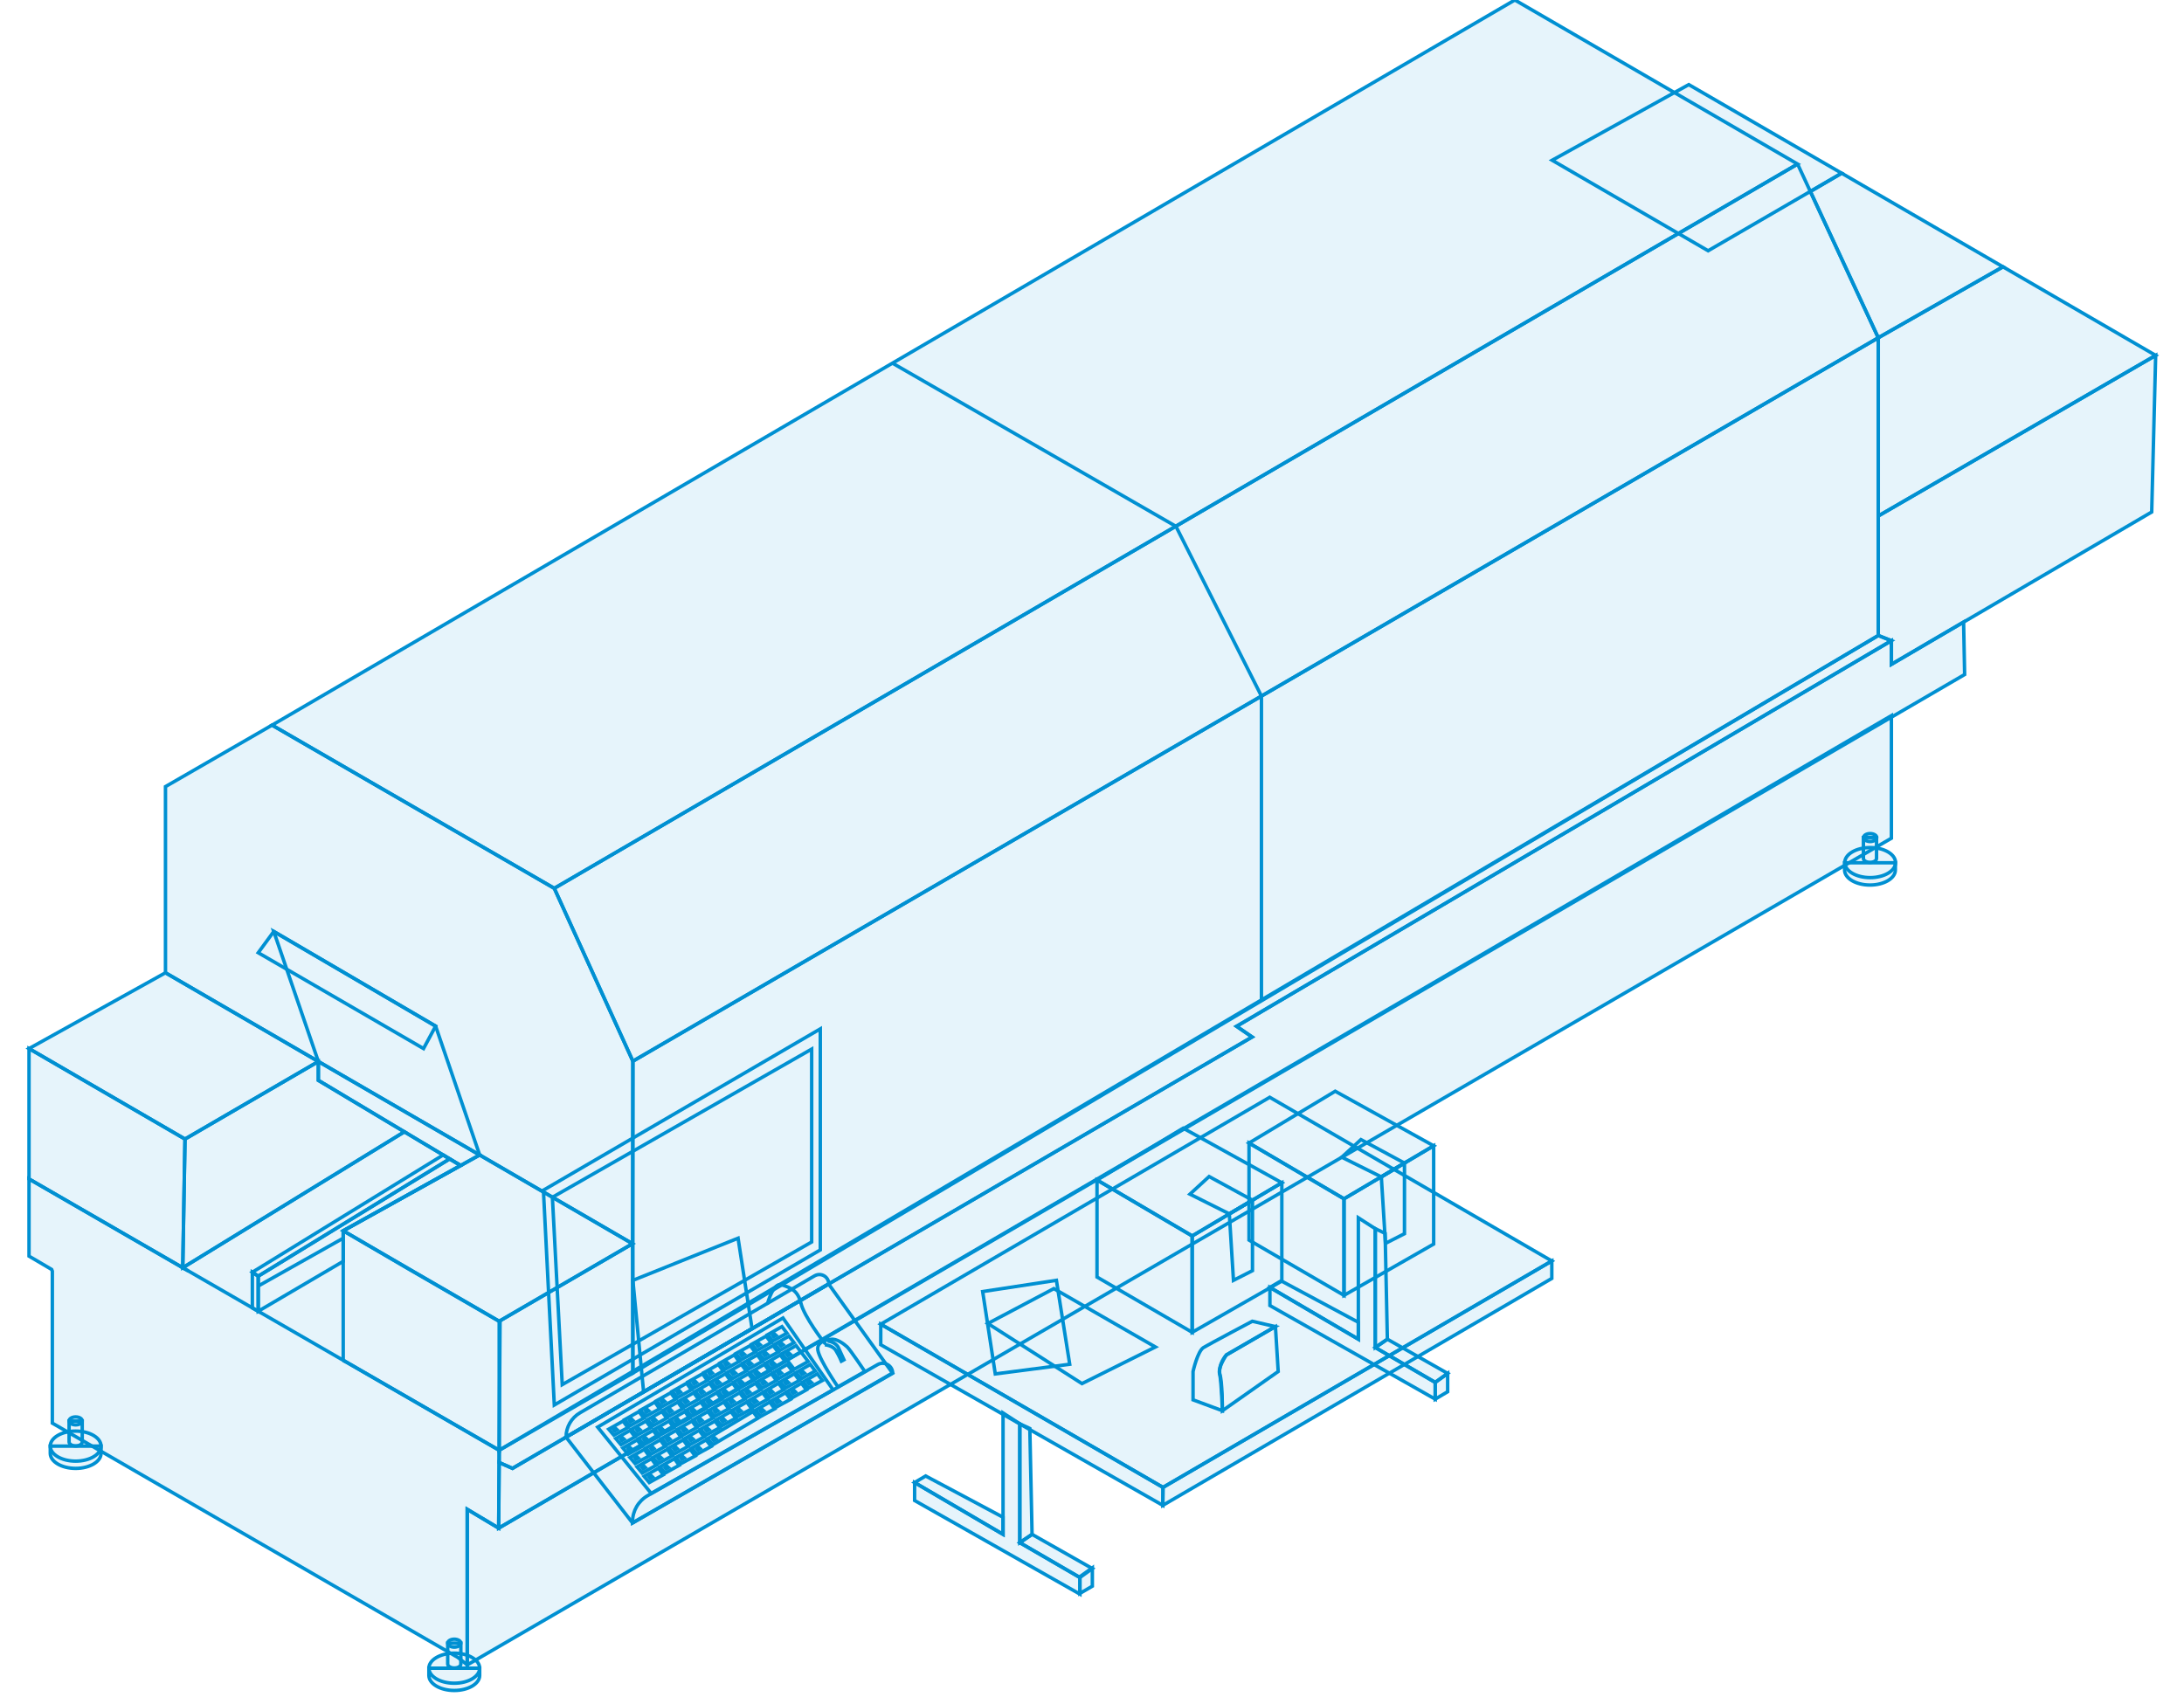 <?xml version="1.0" encoding="utf-8"?>
<!-- Generator: Adobe Illustrator 27.4.0, SVG Export Plug-In . SVG Version: 6.00 Build 0)  -->
<svg version="1.1" id="Livello_1" xmlns="http://www.w3.org/2000/svg" xmlns:xlink="http://www.w3.org/1999/xlink" x="0px" y="0px"
	 viewBox="0 0 1264.4 986.6" style="enable-background:new 0 0 1264.4 986.6;" xml:space="preserve">
<style type="text/css">
	.st0{fill:none;stroke:#0090D2;stroke-width:2;stroke-miterlimit:10;}
	.st1{fill:none;stroke:#0090D2;stroke-width:2;stroke-linecap:round;stroke-miterlimit:10;}
	.st2{opacity:0.1;fill:#0090D2;}
</style>
<g id="_x31__PCB_LOADER">
</g>
<g id="_x32__SCREEN_PRINTER">
</g>
<g id="_x33__CONVEYOR_0.5MT">
</g>
<g id="_x34_-5-6_PICK_AND_PLACE_1">
</g>
<g id="_x37__CONVEYOR_1mt">
</g>
<g id="_x38__REFLOW_OVEN">
	<g>
		<path class="st0" d="M248.3,970.2c0,4.8,6.6,8.7,14.7,8.7c8.1,0,14.7-3.9,14.7-8.7V966h-29.4L248.3,970.2L248.3,970.2z"/>
		<ellipse class="st0" cx="263" cy="966" rx="14.7" ry="8.7"/>
		<path class="st0" d="M259.2,963.6c0,1.2,1.7,2.3,3.8,2.3c2.1,0,3.8-1,3.8-2.3v-12.1h-7.6v12.3"/>
		<ellipse class="st0" cx="263" cy="951.5" rx="3.8" ry="2.3"/>
	</g>
	<g>
		<path class="st0" d="M1067.9,503.8c0,4.8,6.6,8.7,14.7,8.7s14.7-3.9,14.7-8.7v-4.2h-29.4L1067.9,503.8L1067.9,503.8z"/>
		<ellipse class="st0" cx="1082.7" cy="499.5" rx="14.7" ry="8.7"/>
		<path class="st0" d="M1078.8,497.1c0,1.2,1.7,2.3,3.8,2.3c2.1,0,3.8-1,3.8-2.3V485h-7.6v12.3"/>
		<ellipse class="st0" cx="1082.7" cy="485" rx="3.8" ry="2.3"/>
	</g>
	<g>
		<path class="st0" d="M29.1,841.6c0,4.8,6.6,8.7,14.7,8.7s14.7-3.9,14.7-8.7v-4.2H29.1V841.6z"/>
		<ellipse class="st0" cx="43.8" cy="837.4" rx="14.7" ry="8.7"/>
		<path class="st0" d="M40,835c0,1.2,1.7,2.3,3.8,2.3s3.8-1,3.8-2.3v-12.1H40v12.3"/>
		<ellipse class="st0" cx="43.8" cy="822.8" rx="3.8" ry="2.3"/>
	</g>
	<polygon class="st0" points="95.8,563.3 95.8,455.5 157.5,419.9 320.9,514.4 366.4,614.5 366.2,720.2 	"/>
	<polyline class="st0" points="198.7,787.7 289,839.8 289.5,765.4 237,735.1 198.7,712.7 	"/>
	<polyline class="st0" points="198.7,787.7 289,839.8 288.7,884.9 270.5,874 270.5,964.1 265.1,959.8 30.3,824.1 30.3,736.1 
		29.9,735.1 16.8,727.4 16.8,682.7 109.1,736 	"/>
	<polygon class="st0" points="16.8,607.2 95.8,563.3 184.3,614.7 107.1,659.6 	"/>
	<polygon class="st0" points="198.7,712.7 277.7,668.8 366.2,720.2 289,765.1 	"/>
	<polygon class="st0" points="898.6,92.8 977.7,49 1066.2,100.3 988.9,145.2 	"/>
	<polygon class="st0" points="1087.4,195.6 1159.6,154.5 1248,205.8 1087.4,298.8 	"/>
	<polyline class="st0" points="277.7,668.8 252.2,594.2 158.5,539.4 184.3,614.7 	"/>
	<polygon class="st0" points="149.5,551.7 158.5,539.4 252.2,594.2 245.2,607.2 	"/>
	<polygon class="st0" points="289,839.8 366.4,795.1 366.2,720.2 289,765.1 	"/>
	<polygon class="st0" points="288.7,884.9 1137.4,390.6 1136.8,360.2 1095,384.7 1095,371 715.9,594.3 724.9,600.5 296.7,850.3 
		289,846.9 	"/>
	<polyline class="st0" points="1040.7,95 1087.4,195.6 366.4,614.5 320.9,514.4 1040.7,95 	"/>
	<polygon class="st0" points="1040.7,95 877,0 157.5,419.9 320.9,514.4 	"/>
	<polygon class="st0" points="366.4,795.1 1087.4,368 1087.4,195.6 366.4,614.5 	"/>
	<polygon class="st0" points="1087.4,368 1095,371 715.9,594.3 724.9,600.5 296.7,850.3 289,846.9 289,839.8 	"/>
	<polygon class="st0" points="1087.4,368 1095,371 1095,384.7 1245.7,296.5 1248,205.8 1087.4,298.8 	"/>
	<polygon class="st0" points="1066.2,100.3 1159.6,154.5 1087.4,195.6 1048.1,110.9 	"/>
	<polygon class="st0" points="270.5,964.1 1095,485.4 1095,414.4 288.7,884.9 270.5,874 	"/>
	<polygon class="st0" points="16.8,607.2 16.8,682.7 105.8,734.1 107.1,659.6 	"/>
	<polygon class="st0" points="107.1,659.6 184.3,614.7 184.3,625.6 234.1,655.4 105.8,734.1 	"/>
	<polygon class="st0" points="184.3,625.6 266.7,674.9 277.7,668.8 184.3,614.7 	"/>
	<polygon class="st0" points="266.7,674.9 234.1,655.4 105.8,734.1 198.7,787.7 198.7,712.7 	"/>
	<polygon class="st0" points="146.1,757.4 146.1,736.7 149.5,739 149.5,759.3 	"/>
	<polygon class="st0" points="256.6,668.8 146.1,736.7 149.5,739 260.3,671.1 	"/>
	<polygon class="st0" points="149.5,759.3 198.7,730.4 198.7,712.7 266.7,674.9 260.3,671.1 149.5,739 	"/>
	<line class="st0" x1="149.5" y1="744.7" x2="198.7" y2="717"/>
	<polyline class="st0" points="516.7,210.3 680.8,304.8 730.3,403.1 730.3,579 	"/>
	<polygon class="st0" points="366.4,741.4 372.6,806 435.4,769.4 427.3,717 	"/>
	<polygon class="st0" points="314.6,689.2 320.9,813.6 474.9,723.8 474.9,595.8 	"/>
	<polygon class="st0" points="319.8,693.3 325.5,801.8 469.9,719.2 469.9,607.5 	"/>
	<polygon class="st0" points="327.7,832.2 479.7,743.5 516.7,795.1 366.2,881.9 	"/>
	<path class="st0" d="M327.7,832.2L327.7,832.2l152.1-88.7l0,0c0-4.2-4.5-6.8-8.2-4.7l-135.8,79.3
		C330.8,821,327.7,826.4,327.7,832.2z"/>
	<path class="st0" d="M366.2,881.9v-0.7c0-6.3,3.4-12.1,8.9-15.2l133-75.8c3.9-2.2,8.7,0.6,8.7,5l0,0L366.2,881.9z"/>
	<polygon class="st0" points="377,864.8 346,826.4 453.3,763.2 482.3,804.8 	"/>
	<g>
		<g>
			<polygon class="st0" points="352.4,827.6 360.7,822.9 363.5,826.7 355.4,831.1 			"/>
			<polygon class="st0" points="355.2,827.9 355.8,828.7 357.2,827.9 356.2,827 			"/>
		</g>
		<g>
			<polygon class="st0" points="361.6,822.1 369.9,817.4 372.7,821.2 364.6,825.7 			"/>
			<polygon class="st0" points="364.4,822.5 365,823.3 366.4,822.5 365.4,821.5 			"/>
		</g>
		<g>
			<polygon class="st0" points="370.8,816.6 379.1,811.9 381.9,815.8 373.8,820.2 			"/>
			<polygon class="st0" points="373.7,817 374.2,817.8 375.6,817 374.6,816.1 			"/>
		</g>
		<g>
			<polygon class="st0" points="380,811.2 388.3,806.5 391.1,810.3 383,814.7 			"/>
			<polygon class="st0" points="382.9,811.5 383.4,812.3 384.8,811.5 383.8,810.6 			"/>
		</g>
		<g>
			<polygon class="st0" points="389.2,805.7 397.5,801 400.3,804.8 392.2,809.3 			"/>
			<polygon class="st0" points="392.1,806.1 392.6,806.9 394,806.1 393.1,805.1 			"/>
		</g>
		<g>
			<polygon class="st0" points="398.4,800.2 406.7,795.5 409.5,799.4 401.4,803.8 			"/>
			<polygon class="st0" points="401.3,800.6 401.9,801.4 403.2,800.6 402.3,799.7 			"/>
		</g>
		<g>
			<polygon class="st0" points="407.6,794.8 415.9,790.1 418.7,793.9 410.6,798.4 			"/>
			<polygon class="st0" points="410.5,795.1 411.1,795.9 412.4,795.1 411.5,794.2 			"/>
		</g>
		<g>
			<polygon class="st0" points="416.8,789.3 425.1,784.6 427.9,788.4 419.8,792.9 			"/>
			<polygon class="st0" points="419.7,789.7 420.3,790.5 421.7,789.7 420.7,788.8 			"/>
		</g>
		<g>
			<polygon class="st0" points="426,783.8 434.3,779.2 437.2,783 429,787.4 			"/>
			<polygon class="st0" points="428.9,784.2 429.5,785 430.9,784.2 429.9,783.3 			"/>
		</g>
		<g>
			<polygon class="st0" points="435.2,778.4 443.5,773.7 446.4,777.5 438.2,782 			"/>
			<polygon class="st0" points="438.1,778.7 438.7,779.5 440.1,778.7 439.1,777.8 			"/>
		</g>
		<g>
			<polygon class="st0" points="444.4,772.9 452.7,768.2 455.6,772 447.4,776.5 			"/>
			<polygon class="st0" points="447.3,773.3 447.9,774.1 449.3,773.3 448.3,772.4 			"/>
		</g>
	</g>
	<g>
		<g>
			<polygon class="st0" points="356.5,833 364.8,828.3 367.6,832.1 359.5,836.6 			"/>
			<polygon class="st0" points="359.4,833.4 359.9,834.2 361.3,833.4 360.3,832.5 			"/>
		</g>
		<g>
			<polygon class="st0" points="365.7,827.6 374,822.9 376.8,826.7 368.7,831.1 			"/>
			<polygon class="st0" points="368.6,827.9 369.1,828.7 370.5,827.9 369.5,827 			"/>
		</g>
		<g>
			<polygon class="st0" points="374.9,822.1 383.2,817.4 386,821.2 377.9,825.7 			"/>
			<polygon class="st0" points="377.8,822.5 378.3,823.3 379.7,822.5 378.7,821.5 			"/>
		</g>
		<g>
			<polygon class="st0" points="384.1,816.6 392.4,811.9 395.2,815.8 387.1,820.2 			"/>
			<polygon class="st0" points="387,817 387.6,817.8 388.9,817 388,816.1 			"/>
		</g>
		<g>
			<polygon class="st0" points="393.3,811.2 401.6,806.5 404.4,810.3 396.3,814.7 			"/>
			<polygon class="st0" points="396.2,811.5 396.8,812.3 398.1,811.5 397.2,810.6 			"/>
		</g>
		<g>
			<polygon class="st0" points="402.5,805.7 410.8,801 413.6,804.8 405.5,809.3 			"/>
			<polygon class="st0" points="405.4,806.1 406,806.9 407.4,806.1 406.4,805.1 			"/>
		</g>
		<g>
			<polygon class="st0" points="411.7,800.2 420,795.5 422.8,799.4 414.7,803.8 			"/>
			<polygon class="st0" points="414.6,800.6 415.2,801.4 416.6,800.6 415.6,799.7 			"/>
		</g>
		<g>
			<polygon class="st0" points="420.9,794.8 429.2,790.1 432.1,793.9 423.9,798.4 			"/>
			<polygon class="st0" points="423.8,795.1 424.4,795.9 425.8,795.1 424.8,794.2 			"/>
		</g>
		<g>
			<polygon class="st0" points="430.1,789.3 438.4,784.6 441.3,788.4 433.1,792.9 			"/>
			<polygon class="st0" points="433,789.7 433.6,790.5 435,789.7 434,788.8 			"/>
		</g>
		<g>
			<polygon class="st0" points="439.3,783.8 447.6,779.2 450.5,783 442.3,787.4 			"/>
			<polygon class="st0" points="442.2,784.2 442.8,785 444.2,784.2 443.2,783.3 			"/>
		</g>
		<g>
			<polygon class="st0" points="448.5,778.4 456.8,773.7 459.7,777.5 451.5,782 			"/>
			<polygon class="st0" points="451.4,778.7 452,779.5 453.4,778.7 452.4,777.8 			"/>
		</g>
	</g>
	<g>
		<g>
			<polygon class="st0" points="360.6,838.5 368.9,833.8 371.7,837.6 363.6,842.1 			"/>
			<polygon class="st0" points="363.5,838.9 364,839.7 365.4,838.9 364.4,837.9 			"/>
		</g>
		<g>
			<polygon class="st0" points="369.8,833 378.1,828.3 380.9,832.1 372.8,836.6 			"/>
			<polygon class="st0" points="372.7,833.4 373.2,834.2 374.6,833.4 373.6,832.5 			"/>
		</g>
		<g>
			<polygon class="st0" points="379,827.6 387.3,822.9 390.1,826.7 382,831.1 			"/>
			<polygon class="st0" points="381.9,827.9 382.5,828.7 383.8,827.9 382.9,827 			"/>
		</g>
		<g>
			<polygon class="st0" points="388.2,822.1 396.5,817.4 399.3,821.2 391.2,825.7 			"/>
			<polygon class="st0" points="391.1,822.5 391.7,823.3 393,822.5 392.1,821.5 			"/>
		</g>
		<g>
			<polygon class="st0" points="397.4,816.6 405.7,811.9 408.5,815.8 400.4,820.2 			"/>
			<polygon class="st0" points="400.3,817 400.9,817.8 402.3,817 401.3,816.1 			"/>
		</g>
		<g>
			<polygon class="st0" points="406.6,811.2 414.9,806.5 417.8,810.3 409.6,814.7 			"/>
			<polygon class="st0" points="409.5,811.5 410.1,812.3 411.5,811.5 410.5,810.6 			"/>
		</g>
		<g>
			<polygon class="st0" points="415.8,805.7 424.1,801 427,804.8 418.8,809.3 			"/>
			<polygon class="st0" points="418.7,806.1 419.3,806.9 420.7,806.1 419.7,805.1 			"/>
		</g>
		<g>
			<polygon class="st0" points="425,800.2 433.3,795.5 436.2,799.4 428,803.8 			"/>
			<polygon class="st0" points="427.9,800.6 428.5,801.4 429.9,800.6 428.9,799.7 			"/>
		</g>
		<g>
			<polygon class="st0" points="434.2,794.8 442.5,790.1 445.4,793.9 437.2,798.4 			"/>
			<polygon class="st0" points="437.1,795.1 437.7,795.9 439.1,795.1 438.1,794.2 			"/>
		</g>
		<g>
			<polygon class="st0" points="443.4,789.3 451.7,784.6 454.6,788.4 446.4,792.9 			"/>
			<polygon class="st0" points="446.3,789.7 446.9,790.5 448.3,789.7 447.3,788.8 			"/>
		</g>
		<g>
			<polygon class="st0" points="452.7,783.8 460.9,779.2 467.9,788.4 459.8,792.9 			"/>
			<polygon class="st0" points="455.5,784.2 456.1,785 457.5,784.2 456.5,783.3 			"/>
		</g>
	</g>
	<g>
		<g>
			<polygon class="st0" points="364.7,844 373,839.3 375.8,843.1 367.7,847.5 			"/>
			<polygon class="st0" points="367.6,844.3 368.1,845.1 369.5,844.3 368.6,843.4 			"/>
		</g>
		<g>
			<polygon class="st0" points="373.9,838.5 382.2,833.8 385,837.6 376.9,842.1 			"/>
			<polygon class="st0" points="376.8,838.9 377.4,839.7 378.7,838.9 377.8,837.9 			"/>
		</g>
		<g>
			<polygon class="st0" points="383.1,833 391.4,828.3 394.2,832.1 386.1,836.6 			"/>
			<polygon class="st0" points="386,833.4 386.6,834.2 387.9,833.4 387,832.5 			"/>
		</g>
		<g>
			<polygon class="st0" points="392.3,827.6 400.6,822.9 403.4,826.7 395.3,831.1 			"/>
			<polygon class="st0" points="395.2,827.9 395.8,828.7 397.2,827.9 396.2,827 			"/>
		</g>
		<g>
			<polygon class="st0" points="401.5,822.1 409.8,817.4 412.7,821.2 404.5,825.7 			"/>
			<polygon class="st0" points="404.4,822.5 405,823.3 406.4,822.5 405.4,821.5 			"/>
		</g>
		<g>
			<polygon class="st0" points="410.7,816.6 419,811.9 421.9,815.8 413.7,820.2 			"/>
			<polygon class="st0" points="413.6,817 414.2,817.8 415.6,817 414.6,816.1 			"/>
		</g>
		<g>
			<polygon class="st0" points="419.9,811.2 428.2,806.5 431.1,810.3 422.9,814.7 			"/>
			<polygon class="st0" points="422.8,811.5 423.4,812.3 424.8,811.5 423.8,810.6 			"/>
		</g>
		<g>
			<polygon class="st0" points="429.1,805.7 437.4,801 440.3,804.8 432.1,809.3 			"/>
			<polygon class="st0" points="432,806.1 432.6,806.9 434,806.1 433,805.1 			"/>
		</g>
		<g>
			<polygon class="st0" points="438.3,800.2 446.6,795.5 449.5,799.4 441.3,803.8 			"/>
			<polygon class="st0" points="441.2,800.6 441.8,801.4 443.2,800.6 442.2,799.7 			"/>
		</g>
		<g>
			<polygon class="st0" points="447.6,794.8 455.8,790.1 458.7,793.9 450.6,798.4 			"/>
			<polygon class="st0" points="450.4,795.1 451,795.9 452.4,795.1 451.4,794.2 			"/>
		</g>
	</g>
	<g>
		<g>
			<polygon class="st0" points="368.8,849.4 377.1,844.7 379.9,848.5 371.8,853 			"/>
			<polygon class="st0" points="371.7,849.8 372.3,850.6 373.6,849.8 372.7,848.9 			"/>
		</g>
		<g>
			<polygon class="st0" points="378,844 386.3,839.3 389.1,843.1 381,847.5 			"/>
			<polygon class="st0" points="380.9,844.3 381.5,845.1 382.9,844.3 381.9,843.4 			"/>
		</g>
		<g>
			<polygon class="st0" points="387.2,838.5 395.5,833.8 398.3,837.6 390.2,842.1 			"/>
			<polygon class="st0" points="390.1,838.9 390.7,839.7 392.1,838.9 391.1,837.9 			"/>
		</g>
		<g>
			<polygon class="st0" points="396.4,833 404.7,828.3 407.6,832.1 399.4,836.6 			"/>
			<polygon class="st0" points="399.3,833.4 399.9,834.2 401.3,833.4 400.3,832.5 			"/>
		</g>
		<g>
			<polygon class="st0" points="405.6,827.6 413.9,822.9 416.8,826.7 408.6,831.1 			"/>
			<polygon class="st0" points="408.5,827.9 409.1,828.7 410.5,827.9 409.5,827 			"/>
		</g>
		<g>
			<polygon class="st0" points="414.8,822.1 423.1,817.4 426,821.2 417.8,825.7 			"/>
			<polygon class="st0" points="417.7,822.5 418.3,823.3 419.7,822.5 418.7,821.5 			"/>
		</g>
		<g>
			<polygon class="st0" points="424,816.6 432.3,811.9 435.2,815.8 427,820.2 			"/>
			<polygon class="st0" points="426.9,817 427.5,817.8 428.9,817 427.9,816.1 			"/>
		</g>
		<g>
			<polygon class="st0" points="433.3,811.2 441.5,806.5 444.4,810.3 436.3,814.7 			"/>
			<polygon class="st0" points="436.1,811.5 436.7,812.3 438.1,811.5 437.1,810.6 			"/>
		</g>
		<g>
			<polygon class="st0" points="442.5,805.7 450.7,801 453.6,804.8 445.5,809.3 			"/>
			<polygon class="st0" points="445.3,806.1 445.9,806.9 447.3,806.1 446.3,805.1 			"/>
		</g>
		<g>
			<polygon class="st0" points="451.7,800.2 459.9,795.5 462.8,799.4 454.7,803.8 			"/>
			<polygon class="st0" points="454.5,800.6 455.1,801.4 456.5,800.6 455.5,799.7 			"/>
		</g>
		<g>
			<polygon class="st0" points="460.9,794.8 469.1,790.1 472,793.9 463.9,798.4 			"/>
			<polygon class="st0" points="463.7,795.1 464.3,795.9 465.7,795.1 464.7,794.2 			"/>
		</g>
	</g>
	<g>
		<g>
			<polygon class="st0" points="372.9,854.9 381.2,850.2 384,854 375.9,858.5 			"/>
			<polygon class="st0" points="375.8,855.3 376.4,856.1 377.8,855.3 376.8,854.3 			"/>
		</g>
		<g>
			<polygon class="st0" points="382.1,849.4 390.4,844.7 393.2,848.5 385.1,853 			"/>
			<polygon class="st0" points="385,849.8 385.6,850.6 387,849.8 386,848.9 			"/>
		</g>
		<g>
			<polygon class="st0" points="391.3,844 399.6,839.3 402.5,843.1 394.3,847.5 			"/>
			<polygon class="st0" points="394.2,844.3 394.8,845.1 396.2,844.3 395.2,843.4 			"/>
		</g>
		<g>
			<polygon class="st0" points="400.5,838.5 408.8,833.8 411.7,837.6 403.5,842.1 			"/>
			<polygon class="st0" points="403.4,838.9 404,839.7 405.4,838.9 404.4,837.9 			"/>
		</g>
		<g>
			<polygon class="st0" points="409.7,833 435.9,817.4 438.8,821.2 412.7,836.6 			"/>
			<polygon class="st0" points="412.6,833.4 413.2,834.2 414.6,833.4 413.6,832.5 			"/>
		</g>
		<g>
			<polygon class="st0" points="437.4,816.6 445.6,811.9 448.5,815.8 440.4,820.2 			"/>
			<polygon class="st0" points="440.2,817 440.8,817.8 442.2,817 441.2,816.1 			"/>
		</g>
		<g>
			<polygon class="st0" points="446.6,811.2 454.8,806.5 457.7,810.3 449.6,814.7 			"/>
			<polygon class="st0" points="449.4,811.5 450,812.3 451.4,811.5 450.4,810.6 			"/>
		</g>
		<g>
			<polygon class="st0" points="455.8,805.7 464,801 466.9,804.8 458.8,809.3 			"/>
			<polygon class="st0" points="458.6,806.1 459.2,806.9 460.6,806.1 459.6,805.1 			"/>
		</g>
		<g>
			<polygon class="st0" points="465,800.2 473.2,795.5 476.1,799.4 468,803.8 			"/>
			<polygon class="st0" points="467.8,800.6 468.4,801.4 469.8,800.6 468.8,799.7 			"/>
		</g>
	</g>
	<path class="st1" d="M444.4,754.7c0,0,3.3-12.4,8.2-10.7c5,1.7,9.3,3.1,11.1,10.7c1.8,7.6,13.2,22.6,13.8,23.1"/>
	<path class="st0" d="M481,775.6c0,0-8.5,0.5-7.5,6.3s11.6,21.2,11.6,21.2l15.6-8.9c0,0-8.5-12.6-10.2-14.2
		C488.8,778.4,484.3,774.9,481,775.6z"/>
	<path class="st0" d="M477.5,778.7c0,0,4.7,0.4,6.4,3.3c1.8,2.9,3.2,6.2,3.2,6.2l1.5-0.8l-3.4-7.4c0,0-1.6-2.9-6.1-3.5"/>
	<polygon class="st0" points="625.2,922.7 632.4,918.5 632.4,907.9 625.2,913 	"/>
	<polygon class="st0" points="786.4,705.2 786.4,775.5 735.2,745.5 735.2,756 830.9,810.2 830.9,800.5 796.2,780.3 796.2,711.5 	"/>
	<polygon class="st0" points="741.7,741.7 735.2,745.5 786.4,775.5 786.4,765.7 	"/>
	<polygon class="st0" points="830.9,810.2 838.1,805.9 838.1,795.3 830.9,800.5 	"/>
	<polygon class="st0" points="796.2,711.5 796.2,780.3 803.2,775.5 801.9,714.2 	"/>
	<polygon class="st0" points="838.1,795.3 803.2,775.5 796.2,780.3 830.9,800.5 	"/>
	<polygon class="st0" points="580.7,818.2 580.7,888.5 529.5,858.5 529.5,868.9 625.2,923.1 625.2,913.5 590.4,893.3 590.4,824.5 	
		"/>
	<polygon class="st0" points="535.9,854.7 529.5,858.5 580.7,888.5 580.7,878.6 	"/>
	<polygon class="st0" points="590.4,824.5 590.4,893.3 597.5,888.5 596.2,827.2 	"/>
	<polygon class="st0" points="632.4,908.3 597.5,888.5 590.4,893.3 625.2,913.5 	"/>
	<polygon class="st0" points="898.4,730.2 735.1,635.4 509.9,766.8 673.3,861.3 	"/>
	<polygon class="st0" points="673.2,871.7 509.9,778.7 509.9,766.8 673.3,861.3 	"/>
	<polygon class="st0" points="898.4,730.2 673.3,861.3 673.2,871.7 898.4,740.3 	"/>
	<polygon class="st0" points="571.9,766.4 610.1,746.2 668.9,780 626.4,801.2 	"/>
	<polygon class="st0" points="568.9,747.9 611.6,741.4 619.3,790 576.2,795.6 	"/>
	<path class="st0" d="M690.7,810.6v-16.4c0,0,2.6-11.8,6.1-13.9s28.2-15.2,28.2-15.2l13.3,3.1L710,784.6c0,0-5.3,7.6-3.8,11.3
		s1.5,21,1.5,21L690.7,810.6z"/>
	<path class="st0" d="M740,794.2l-1.6-26L710,784.6c0,0-4.8,5.1-3.8,11.3c1,6.3,1.5,21,1.5,21L740,794.2z"/>
	<polygon class="st0" points="778.1,750.1 778.1,694.2 723.1,661.9 723.1,718.1 	"/>
	<polygon class="st0" points="830,720.4 830,663.5 778.1,694.2 778.1,750.1 	"/>
	<polygon class="st0" points="723.1,661.9 773,631.9 830,663.5 778.1,694.2 	"/>
	<polygon class="st0" points="802.1,720 813.1,714.4 813.1,673.5 799.7,681.5 	"/>
	<polygon class="st0" points="787.9,659.9 813.1,673.5 799.7,681.5 776.8,670.1 	"/>
	<polygon class="st0" points="690.2,771.5 690.2,715.7 635.1,683.3 635.1,739.5 	"/>
	<polygon class="st0" points="742.1,741.8 742.1,684.9 690.2,715.7 690.2,771.5 	"/>
	<polygon class="st0" points="635.1,683.3 685,653.3 742.1,684.9 690.2,715.7 	"/>
	<polygon class="st0" points="714.1,741.4 725.1,735.8 725.1,695 711.7,702.9 	"/>
	<polygon class="st0" points="700,681.3 725.1,695 711.7,702.9 688.9,691.5 	"/>
</g>
<g id="_x39__CONVEYOR_0.5MT">
</g>
<g id="_x31_0_PCB_UNLOADER">
</g>
<path class="st2" d="M1248,205.8l-88.4-51.3l-93.4-54.2l-18.1,10.6l39.3,84.7l-39.3-84.8l18.1-10.5L977.7,49l-8.3,4.6L877,0
	L157.5,419.9l-61.7,35.6v107.8l88.5,51.3l0,0.1l-88.5-51.4l-79,43.9v75.5v44.7l13.1,7.7l0.4,1v88l8.8,5.1c-5.8,1.2-10,4.4-10,8.2
	l0,0v4.2c0,4.8,6.6,8.7,14.7,8.7c8.1,0,14.7-3.9,14.7-8.7v-1.2l200.7,116v1.2c-6.3,1-10.9,4.4-10.9,8.4c0,0,0,0,0,0v4.2h0
	c0,4.8,6.6,8.7,14.7,8.7s14.7-3.9,14.7-8.7V966c0-1.7-0.9-3.4-2.4-4.7l274.9-159.6l30.5,17.3v59.6l-44.8-23.9l-6.4,3.8v10.4
	l95.7,54.2v-0.4l7.2-4.2v-10.6l-0.3,0.2l-34.6-19.6l-1.3-60.6l77,43.8l131.2-76.5l26.5,15l7.2-4.3v-10.6l-17.2-9.8l77.5-45.2v-10.1
	L830,690.5v-27l-21.4-11.8l259.3-150.5v2.7h0c0,4.8,6.6,8.7,14.7,8.7s14.7-3.9,14.7-8.7v-3.3c0.1-0.3,0.1-0.7,0.1-1
	c0-4-4.7-7.4-11-8.4v-0.7l8.6-5v-70.1l42.4-24.7l-0.6-30.4l108.9-63.7L1248,205.8z M198.7,712.7l68-37.8l-7.6-4.5l0,0l7.6,4.6
	l11-6.1l0,0L198.7,712.7l90.3,52.4v0l-52-30L198.7,712.7z M366.4,659L366.4,659v-44.5V659z M366.4,787.1L366.4,787.1l0,7l0,0
	L366.4,787.1z M256.6,668.8L256.6,668.8l-22.5-13.4l-49.8-29.8L256.6,668.8z M289,839.8v7.1l-0.3,38L289,839.8z"/>
<g id="_x31_0_PCB_UNLOADER_00000026161169694309873400000005942173414159263905_">
</g>
</svg>
